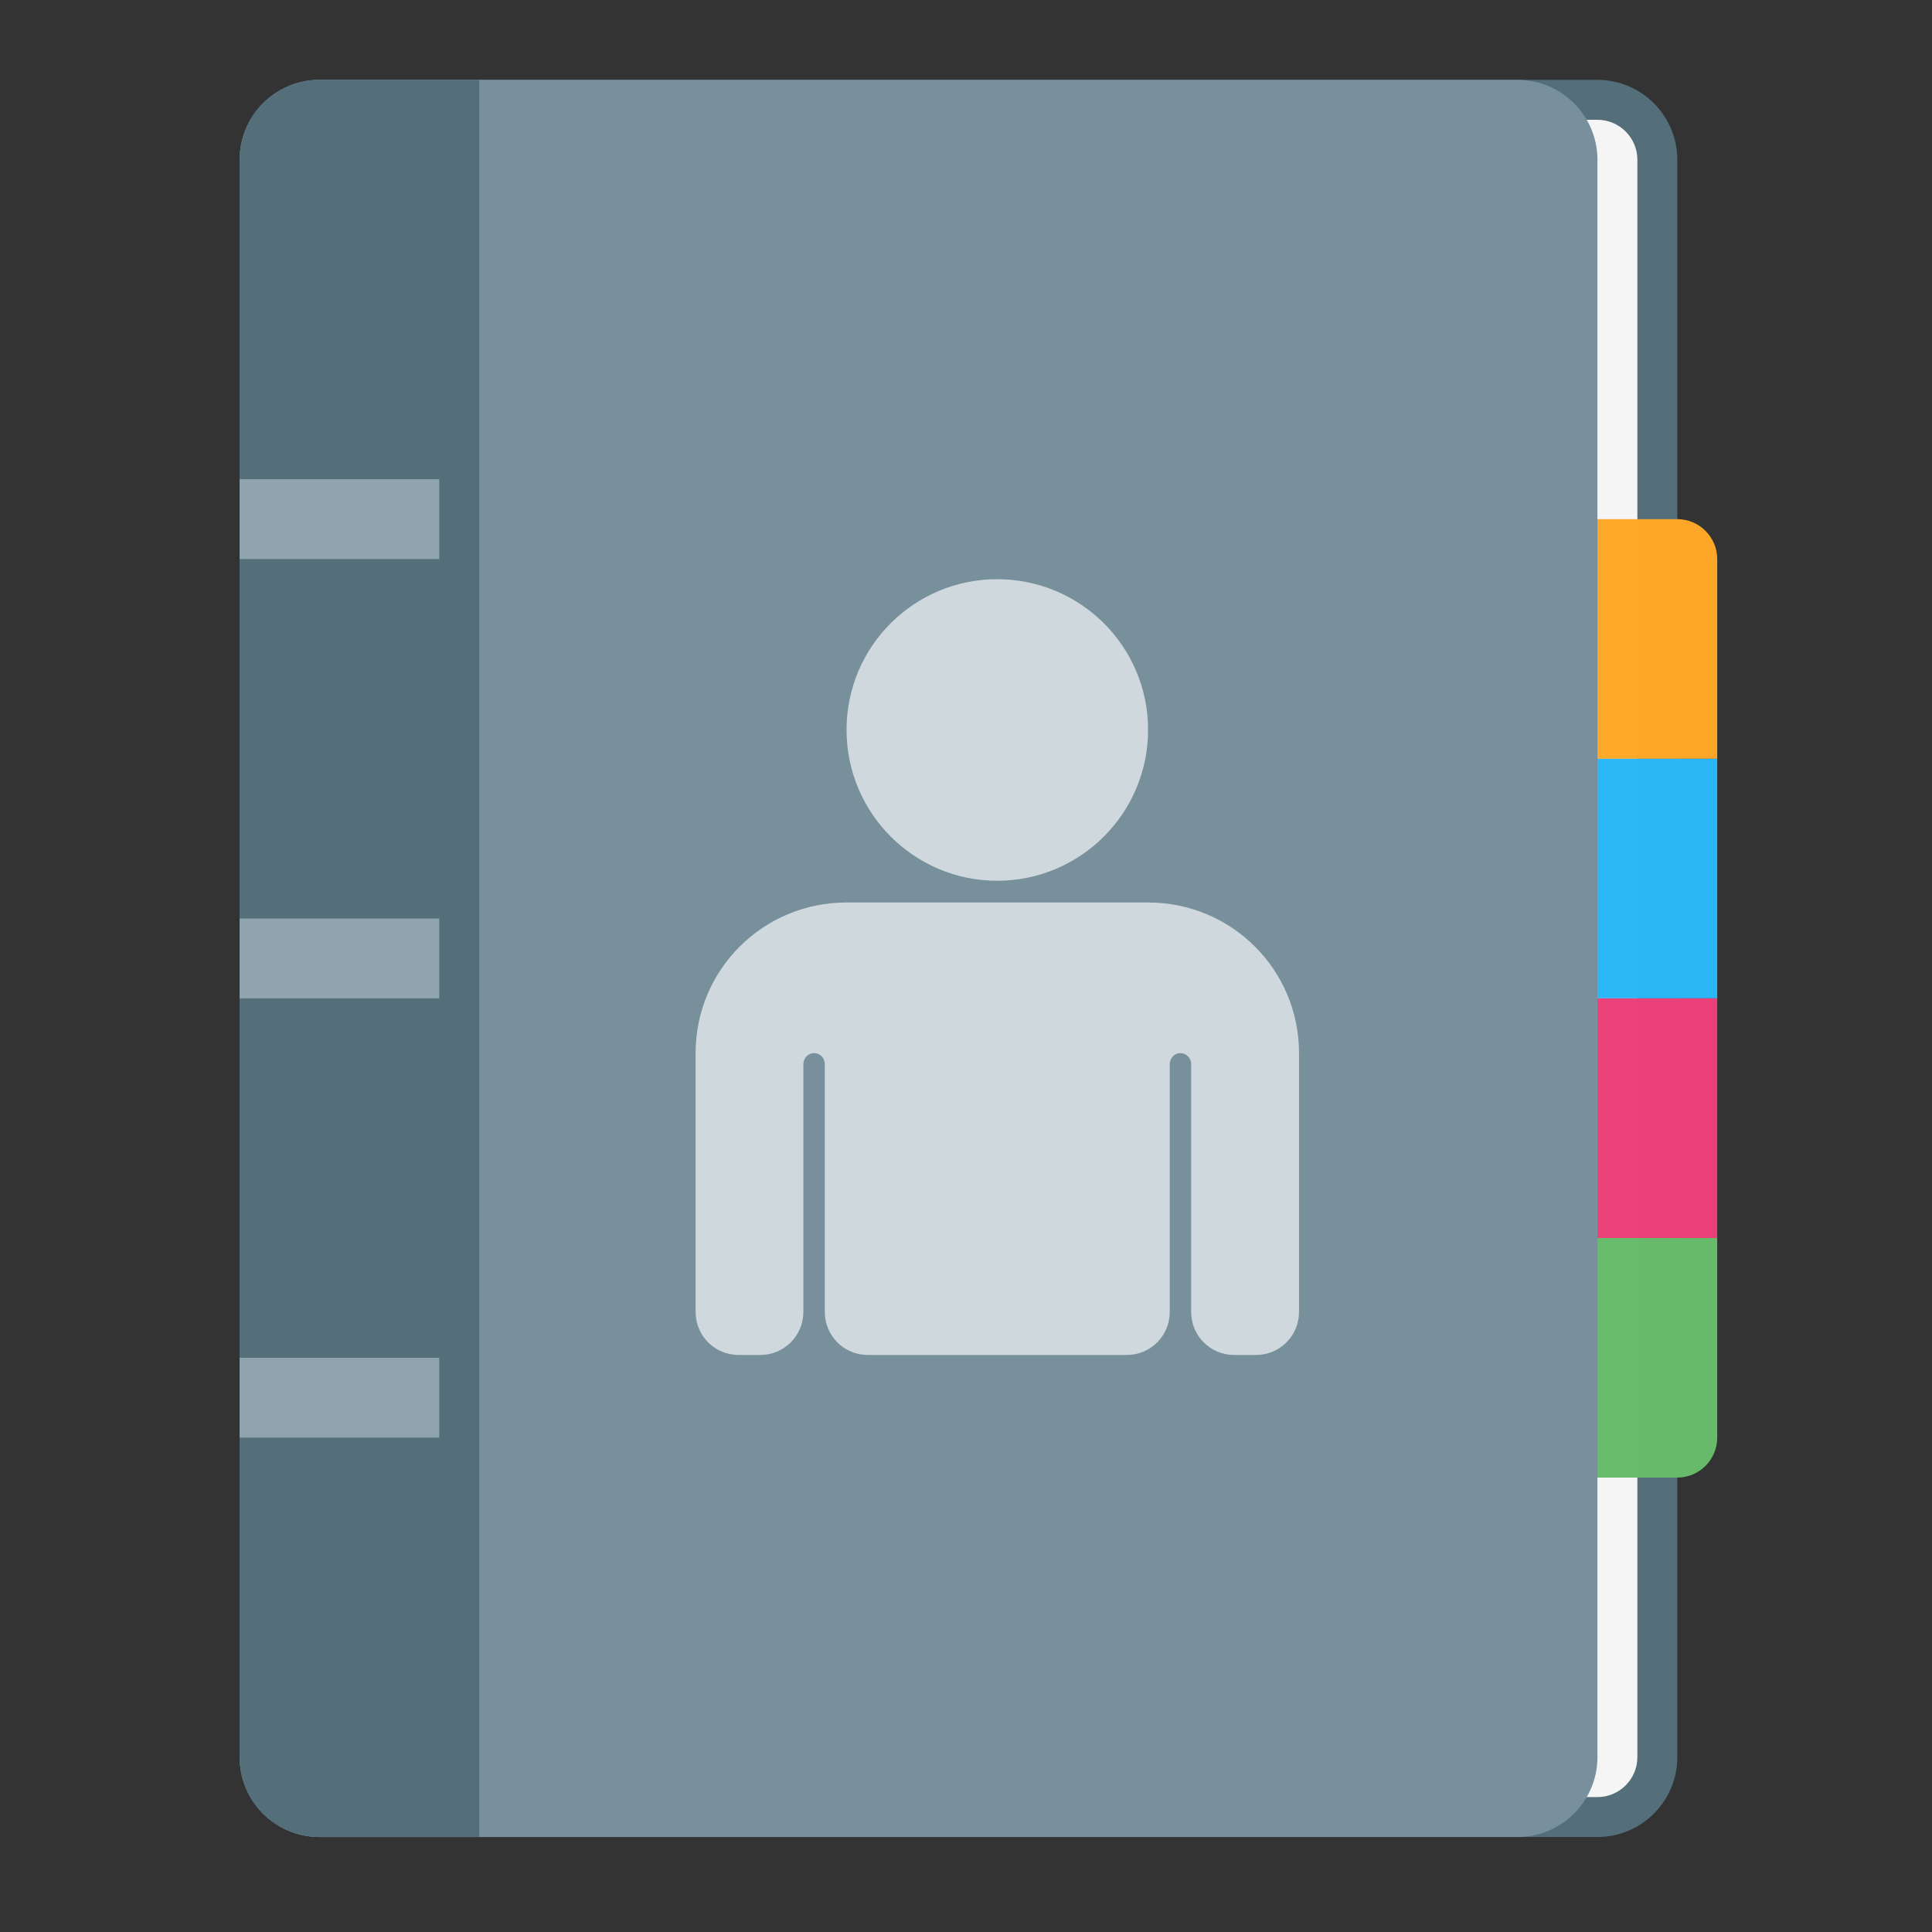 
<svg xmlns="http://www.w3.org/2000/svg" xmlns:xlink="http://www.w3.org/1999/xlink" width="24px" height="24px" viewBox="0 0 24 24" version="1.1">
<rect x="0" y="0" width="24" height="24" fill="#333333" stroke="none"/>
<defs>
<filter id="alpha" filterUnits="objectBoundingBox" x="0%" y="0%" width="100%" height="100%">
  <feColorMatrix type="matrix" in="SourceGraphic" values="0 0 0 0 1 0 0 0 0 1 0 0 0 0 1 0 0 0 1 0"/>
</filter>
<mask id="mask0">
  <g filter="url(#alpha)">
<rect x="0" y="0" width="24" height="24" style="fill:rgb(0%,0%,0%);fill-opacity:0.986;stroke:none;"/>
  </g>
</mask>
<clipPath id="clip1">
  <rect x="0" y="0" width="24" height="24"/>
</clipPath>
<g id="surface5" clip-path="url(#clip1)">
<path style=" stroke:none;fill-rule:nonzero;fill:rgb(100%,65.49%,14.902%);fill-opacity:1;" d="M 18.852 6.449 C 18.578 6.449 18.355 6.672 18.355 6.945 L 18.355 9.426 L 21.332 9.426 L 21.332 6.945 C 21.332 6.672 21.109 6.449 20.836 6.449 Z M 18.852 6.449 "/>
</g>
<mask id="mask1">
  <g filter="url(#alpha)">
<rect x="0" y="0" width="24" height="24" style="fill:rgb(0%,0%,0%);fill-opacity:0.986;stroke:none;"/>
  </g>
</mask>
<clipPath id="clip2">
  <rect x="0" y="0" width="24" height="24"/>
</clipPath>
<g id="surface8" clip-path="url(#clip2)">
<path style=" stroke:none;fill-rule:nonzero;fill:rgb(16.078%,71.373%,96.471%);fill-opacity:1;" d="M 18.355 9.426 L 21.332 9.426 L 21.332 12.402 L 18.355 12.402 Z M 18.355 9.426 "/>
</g>
<mask id="mask2">
  <g filter="url(#alpha)">
<rect x="0" y="0" width="24" height="24" style="fill:rgb(0%,0%,0%);fill-opacity:0.986;stroke:none;"/>
  </g>
</mask>
<clipPath id="clip3">
  <rect x="0" y="0" width="24" height="24"/>
</clipPath>
<g id="surface11" clip-path="url(#clip3)">
<path style=" stroke:none;fill-rule:nonzero;fill:rgb(92.549%,25.098%,47.843%);fill-opacity:1;" d="M 18.355 12.402 L 21.332 12.402 L 21.332 15.379 L 18.355 15.379 Z M 18.355 12.402 "/>
</g>
<mask id="mask3">
  <g filter="url(#alpha)">
<rect x="0" y="0" width="24" height="24" style="fill:rgb(0%,0%,0%);fill-opacity:0.986;stroke:none;"/>
  </g>
</mask>
<clipPath id="clip4">
  <rect x="0" y="0" width="24" height="24"/>
</clipPath>
<g id="surface14" clip-path="url(#clip4)">
<path style=" stroke:none;fill-rule:nonzero;fill:rgb(40%,73.333%,41.569%);fill-opacity:1;" d="M 18.355 15.379 L 18.355 17.859 C 18.355 18.133 18.578 18.355 18.852 18.355 L 20.836 18.355 C 21.109 18.355 21.332 18.133 21.332 17.859 L 21.332 15.379 Z M 18.355 15.379 "/>
</g>
</defs>
<g id="surface1">
<path style=" stroke:none;fill-rule:nonzero;fill:rgb(32.941%,43.137%,47.843%);fill-opacity:1;" d="M 3.969 0.992 L 19.844 0.992 C 20.391 0.992 20.836 1.438 20.836 1.984 L 20.836 21.828 C 20.836 22.375 20.391 22.82 19.844 22.82 L 3.969 22.82 C 3.422 22.82 2.977 22.375 2.977 21.828 L 2.977 1.984 C 2.977 1.438 3.422 0.992 3.969 0.992 Z M 3.969 0.992 "/>
<path style=" stroke:none;fill-rule:nonzero;fill:rgb(96.078%,96.078%,96.078%);fill-opacity:1;" d="M 5.457 1.488 L 19.844 1.488 C 20.117 1.488 20.34 1.711 20.34 1.984 L 20.34 21.828 C 20.34 22.102 20.117 22.324 19.844 22.324 L 5.457 22.324 C 5.184 22.324 4.961 22.102 4.961 21.828 L 4.961 1.984 C 4.961 1.711 5.184 1.488 5.457 1.488 Z M 5.457 1.488 "/>
<use xlink:href="#surface5" mask="url(#mask0)"/>
<use xlink:href="#surface8" mask="url(#mask1)"/>
<use xlink:href="#surface11" mask="url(#mask2)"/>
<use xlink:href="#surface14" mask="url(#mask3)"/>
<path style=" stroke:none;fill-rule:nonzero;fill:rgb(47.059%,56.471%,61.176%);fill-opacity:1;" d="M 3.969 0.992 L 18.852 0.992 C 19.398 0.992 19.844 1.438 19.844 1.984 L 19.844 21.828 C 19.844 22.375 19.398 22.82 18.852 22.82 L 3.969 22.82 C 3.422 22.82 2.977 22.375 2.977 21.828 L 2.977 1.984 C 2.977 1.438 3.422 0.992 3.969 0.992 Z M 3.969 0.992 "/>
<path style=" stroke:none;fill-rule:nonzero;fill:rgb(32.941%,43.137%,47.843%);fill-opacity:1;" d="M 3.969 0.992 C 3.418 0.992 2.977 1.434 2.977 1.984 L 2.977 21.828 C 2.977 22.379 3.418 22.82 3.969 22.82 L 5.953 22.82 L 5.953 0.992 Z M 3.969 0.992 "/>
<path style=" stroke:none;fill-rule:nonzero;fill:rgb(56.471%,64.314%,68.235%);fill-opacity:1;" d="M 2.977 11.41 L 5.457 11.41 L 5.457 12.402 L 2.977 12.402 Z M 2.977 11.41 "/>
<path style=" stroke:none;fill-rule:nonzero;fill:rgb(56.471%,64.314%,68.235%);fill-opacity:1;" d="M 2.977 5.953 L 5.457 5.953 L 5.457 6.945 L 2.977 6.945 Z M 2.977 5.953 "/>
<path style=" stroke:none;fill-rule:nonzero;fill:rgb(56.471%,64.314%,68.235%);fill-opacity:1;" d="M 2.977 16.867 L 5.457 16.867 L 5.457 17.859 L 2.977 17.859 Z M 2.977 16.867 "/>
<path style=" stroke:none;fill-rule:nonzero;fill:rgb(81.176%,84.706%,86.275%);fill-opacity:1;" d="M 10.516 11.211 C 9.477 11.211 8.641 12.047 8.641 13.082 L 8.641 16.297 C 8.641 16.594 8.879 16.832 9.176 16.832 L 9.445 16.832 C 9.738 16.832 9.98 16.594 9.98 16.297 L 9.98 13.219 C 9.98 13.145 10.039 13.082 10.113 13.082 C 10.188 13.082 10.246 13.145 10.246 13.219 L 10.246 16.297 C 10.246 16.594 10.484 16.832 10.781 16.832 L 13.996 16.832 C 14.293 16.832 14.531 16.594 14.531 16.297 L 14.531 13.219 C 14.531 13.145 14.59 13.082 14.664 13.082 C 14.738 13.082 14.797 13.145 14.797 13.219 L 14.797 16.297 C 14.797 16.594 15.035 16.832 15.332 16.832 L 15.602 16.832 C 15.898 16.832 16.137 16.594 16.137 16.297 L 16.137 13.082 C 16.137 12.047 15.301 11.211 14.262 11.211 Z M 10.516 11.211 "/>
<path style=" stroke:none;fill-rule:nonzero;fill:rgb(81.176%,84.706%,86.275%);fill-opacity:1;" d="M 12.387 7.195 C 13.422 7.195 14.262 8.031 14.262 9.066 C 14.262 10.102 13.422 10.941 12.387 10.941 C 11.355 10.941 10.516 10.102 10.516 9.066 C 10.516 8.031 11.355 7.195 12.387 7.195 Z M 12.387 7.195 "/>
</g>
</svg>

